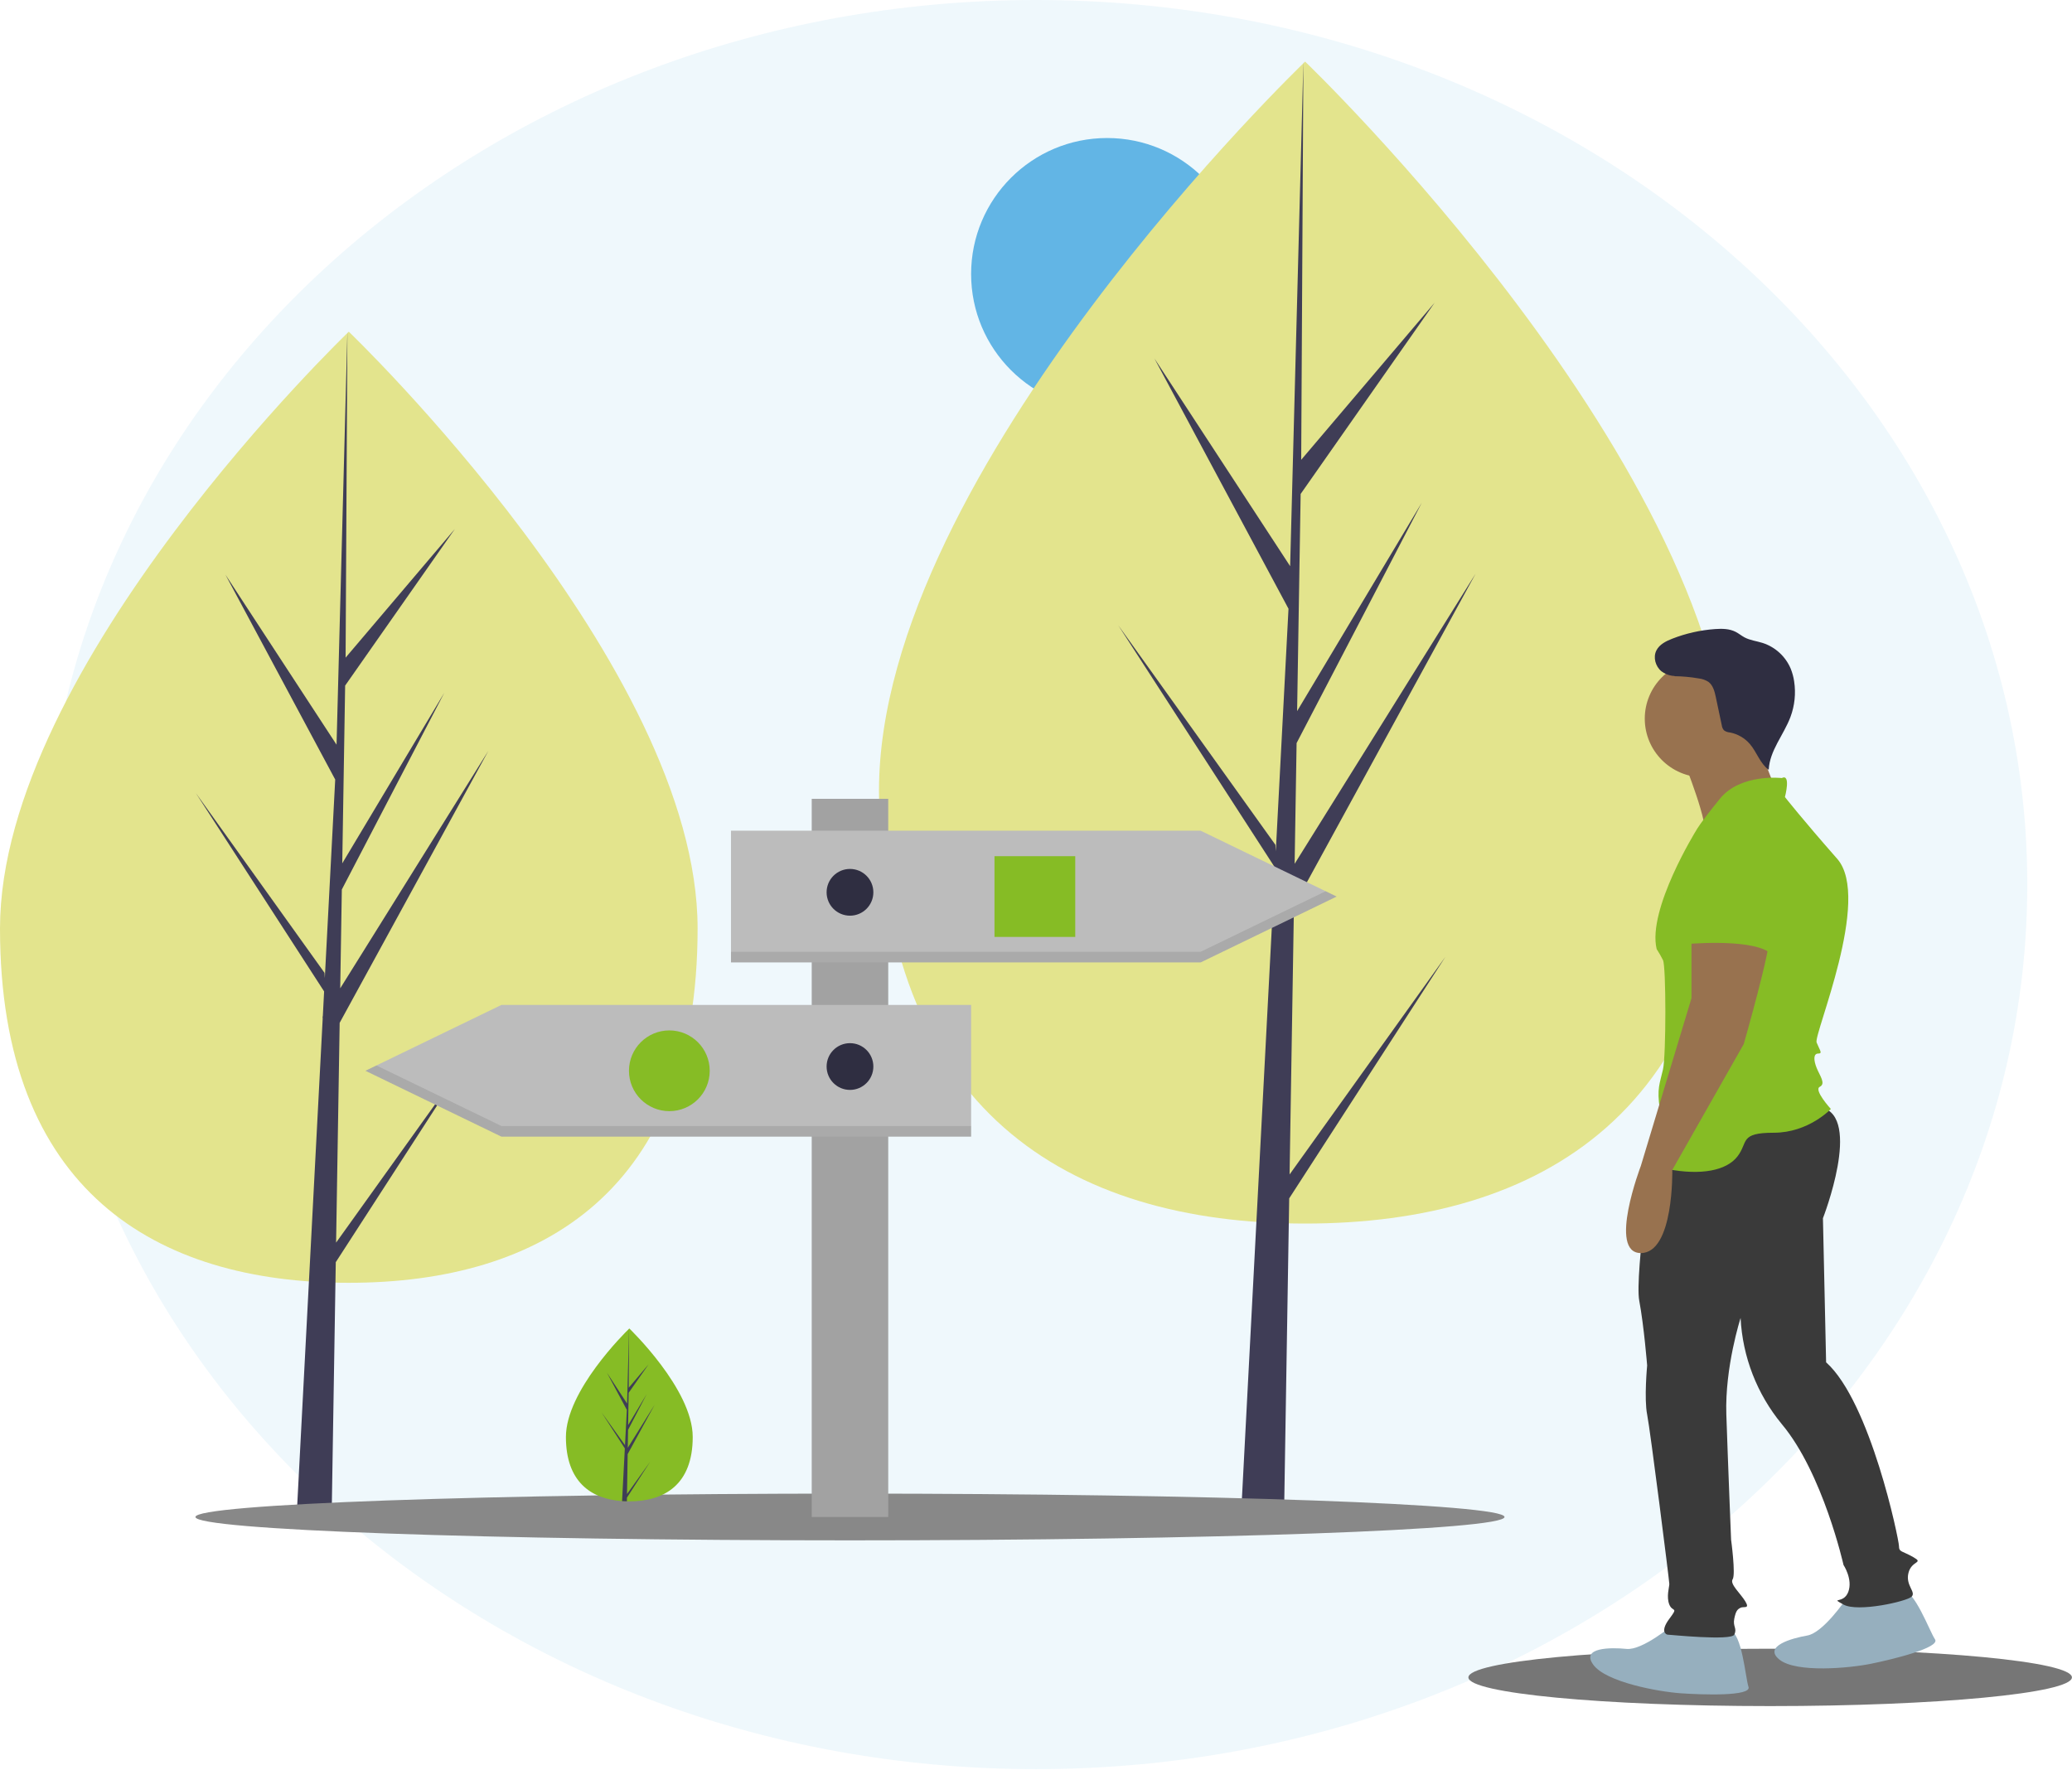 <svg width="975" height="833" viewBox="0 0 975 833" fill="none" xmlns="http://www.w3.org/2000/svg">
<path opacity="0.1" d="M487.48 832.64C745.11 832.64 953.96 646.247 953.96 416.32C953.96 186.393 745.11 0 487.48 0C229.85 0 21 186.393 21 416.32C21 646.247 229.85 832.64 487.48 832.64Z" fill="#62B5E5"/>
<g clip-path="url(#clip0)">
<path d="M520.967 192.958C556.313 192.958 584.967 164.304 584.967 128.958C584.967 93.612 556.313 64.958 520.967 64.958C485.621 64.958 456.967 93.612 456.967 128.958C456.967 164.304 485.621 192.958 520.967 192.958Z" fill="#62B5E5"/>
<path d="M328.263 436.972C328.263 560.582 254.779 603.742 164.132 603.742C73.484 603.742 0 560.582 0 436.972C0 313.362 164.132 156.11 164.132 156.11C164.132 156.11 328.263 313.362 328.263 436.972Z" fill="#E3E48D"/>
<path d="M158.153 584.833L159.833 481.383L229.79 353.4L160.097 465.154L160.852 418.639L209.067 326.044L161.052 406.329L162.412 322.669L214.04 248.952L162.625 309.514L163.474 156.11L158.138 359.188L158.576 350.811L106.085 270.464L157.735 366.893L152.844 460.327L152.698 457.847L92.185 373.294L152.515 466.608L151.903 478.293L151.794 478.469L151.844 479.428L139.435 716.478H156.014L158.003 594.037L218.185 500.952L158.153 584.833Z" fill="#3F3D56"/>
<path d="M814.647 372.122C814.647 523.133 724.873 575.861 614.132 575.861C503.39 575.861 413.616 523.133 413.616 372.122C413.616 221.11 614.132 29 614.132 29C614.132 29 814.647 221.11 814.647 372.122Z" fill="#E3E48D"/>
<path d="M606.827 552.761L608.88 426.378L694.345 270.024L609.202 406.552L610.126 349.725L669.028 236.605L610.37 334.687L612.03 232.481L675.104 142.423L612.291 216.409L613.329 29L606.809 277.096L607.345 266.861L543.218 168.704L606.317 286.508L600.341 400.654L600.164 397.625L526.236 294.329L599.94 408.328L599.192 422.603L599.059 422.818L599.12 423.99L583.96 713.589H604.214L606.645 564.005L680.167 450.285L606.827 552.761Z" fill="#3F3D56"/>
<path d="M399.967 724.958C570.071 724.958 707.967 720.033 707.967 713.958C707.967 707.883 570.071 702.958 399.967 702.958C229.863 702.958 91.967 707.883 91.967 713.958C91.967 720.033 229.863 724.958 399.967 724.958Z" fill="#888888"/>
<path d="M832.967 802.958C911.391 802.958 974.967 796.914 974.967 789.458C974.967 782.002 911.391 775.958 832.967 775.958C754.543 775.958 690.967 782.002 690.967 789.458C690.967 796.914 754.543 802.958 832.967 802.958Z" fill="#767676"/>
<path d="M417.967 375.958H381.967V713.958H417.967V375.958Z" fill="#A2A2A2"/>
<path d="M564.967 452.958H343.967V390.958H564.967L628.967 421.958L564.967 452.958Z" fill="#BCBCBC"/>
<path opacity="0.1" d="M564.967 447.958H343.967V452.958H564.967L628.967 421.958L623.806 419.458L564.967 447.958Z" fill="black"/>
<path d="M235.967 534.958H456.967V472.958H235.967L171.967 503.958L235.967 534.958Z" fill="#BCBCBC"/>
<path opacity="0.1" d="M177.128 501.458L171.967 503.958L235.967 534.958H456.967V529.958H235.967L177.128 501.458Z" fill="black"/>
<path d="M505.967 402.958H467.967V440.958H505.967V402.958Z" fill="#86BC25"/>
<path d="M314.967 522.958C325.46 522.958 333.967 514.451 333.967 503.958C333.967 493.465 325.46 484.958 314.967 484.958C304.474 484.958 295.967 493.465 295.967 503.958C295.967 514.451 304.474 522.958 314.967 522.958Z" fill="#86BC25"/>
<path d="M399.967 430.958C406.042 430.958 410.967 426.033 410.967 419.958C410.967 413.883 406.042 408.958 399.967 408.958C393.892 408.958 388.967 413.883 388.967 419.958C388.967 426.033 393.892 430.958 399.967 430.958Z" fill="#2F2E41"/>
<path d="M399.967 512.958C406.042 512.958 410.967 508.033 410.967 501.958C410.967 495.883 406.042 490.958 399.967 490.958C393.892 490.958 388.967 495.883 388.967 501.958C388.967 508.033 393.892 512.958 399.967 512.958Z" fill="#2F2E41"/>
<path d="M325.967 676.294C325.967 698.763 312.611 706.608 296.133 706.608C295.751 706.608 295.37 706.604 294.99 706.595C294.226 706.579 293.47 706.542 292.723 706.491C277.853 705.439 266.299 697.19 266.299 676.294C266.299 654.669 293.934 627.382 296.009 625.362L296.013 625.359C296.093 625.28 296.133 625.242 296.133 625.242C296.133 625.242 325.967 653.825 325.967 676.294Z" fill="#86BC25"/>
<path d="M295.046 703.17L305.958 687.924L295.019 704.845L294.99 706.595C294.226 706.579 293.47 706.542 292.723 706.491L293.899 684.012L293.89 683.837L293.91 683.805L294.021 681.682L283.055 664.719L294.055 680.089L294.081 680.54L294.97 663.556L285.581 646.028L295.084 660.575L296.01 625.362L296.013 625.242V625.358L295.859 653.126L305.205 642.118L295.82 655.518L295.573 670.725L304.3 656.13L295.537 672.962L295.399 681.416L308.068 661.104L295.352 684.366L295.046 703.17Z" fill="#3F3D56"/>
<path d="M787.007 764.872C787.007 764.872 772.848 776.795 765.396 776.05C757.944 775.305 743.785 775.305 749.746 783.502C755.708 791.7 780.3 796.171 790.733 796.916C801.166 797.661 824.268 798.407 822.777 793.935C821.287 789.464 819.797 768.598 813.835 767.108C807.873 765.617 787.007 764.872 787.007 764.872Z" fill="#96AFBE"/>
<path d="M868.273 753.165C868.273 753.165 857.839 768.455 850.461 769.74C843.082 771.026 829.444 774.831 837.39 781.124C845.335 787.418 870.224 785.115 880.474 783.029C890.723 780.943 913.175 775.452 910.538 771.546C907.9 767.64 900.857 747.942 894.714 748.109C888.571 748.275 868.273 753.165 868.273 753.165Z" fill="#96AFBE"/>
<path d="M778.713 534.496C778.713 534.496 769.122 600.18 771.358 612.103C773.593 624.027 775.084 642.657 775.084 642.657C775.084 642.657 773.593 658.306 775.084 665.758C776.574 673.211 785.517 744.006 785.517 745.496C785.517 746.987 784.026 751.458 785.517 755.184C787.007 758.91 789.988 755.929 785.517 761.891C781.045 767.853 784.026 769.343 784.771 769.343C785.517 769.343 814.58 772.324 816.07 769.343C817.561 766.362 815.325 765.617 816.07 761.891C816.816 758.165 817.561 757.42 819.051 756.675C820.542 755.929 823.523 757.42 821.287 753.694C819.051 749.968 813.835 745.496 815.325 743.261C816.816 741.025 814.58 724.63 814.58 724.63C814.58 724.63 813.09 688.115 812.344 665.758C811.599 643.402 819.051 620.3 819.051 620.3C819.979 638.593 826.773 656.1 838.427 670.23C857.802 693.331 867.49 736.554 867.49 736.554C867.49 736.554 871.961 743.261 869.726 749.222C867.49 755.184 860.783 751.458 867.49 755.184C874.197 758.91 897.299 753.694 899.534 751.458C901.77 749.222 896.554 746.242 898.044 740.28C899.534 734.318 905.496 735.809 900.28 732.828C895.063 729.847 893.573 730.592 893.573 727.611C893.573 724.63 880.159 659.797 859.293 641.166L857.802 573.352C857.802 573.352 876.433 525.658 857.057 521.187C837.682 516.716 778.713 534.496 778.713 534.496Z" fill="#3A3A3A"/>
<path d="M792.224 357.985C792.224 357.985 804.892 389.284 801.911 393.756C798.931 398.227 838.427 378.851 838.427 378.851C838.427 378.851 825.758 347.552 825.758 343.826C825.758 340.1 792.224 357.985 792.224 357.985Z" fill="#98724F"/>
<path d="M801.539 365.81C816.767 365.81 829.112 353.465 829.112 338.237C829.112 323.009 816.767 310.664 801.539 310.664C786.311 310.664 773.966 323.009 773.966 338.237C773.966 353.465 786.311 365.81 801.539 365.81Z" fill="#98724F"/>
<path d="M838.427 366.183C838.427 366.183 819.051 363.947 809.363 375.87C799.676 387.794 798.185 390.775 798.185 390.775C798.185 390.775 775.084 428.035 779.555 446.666C780.645 448.348 781.64 450.089 782.536 451.882C784.026 454.863 784.026 496.595 782.536 503.302C781.045 510.009 779.555 512.245 781.045 521.932C782.536 531.62 769.122 547.27 784.771 550.25C800.421 553.231 812.344 550.996 817.561 544.289C822.777 537.582 818.306 533.111 834.701 533.111C851.095 533.111 861.528 521.932 861.528 521.932C861.528 521.932 853.331 512.99 856.312 511.499C859.293 510.009 856.312 506.283 854.822 502.557C853.331 498.831 853.331 495.85 855.567 495.85C857.802 495.85 856.312 494.359 854.822 490.633C853.331 486.907 880.904 422.819 864.509 404.189C848.115 385.558 839.917 375.125 839.917 375.125C839.917 375.125 842.898 363.947 838.427 366.183Z" fill="#86BC25"/>
<path d="M795.95 436.978V469.767L772.103 548.76C772.103 548.76 756.453 589.747 772.103 589.747C787.752 589.747 786.914 550.626 786.914 550.626L820.542 491.379C820.542 491.379 833.956 444.43 832.465 440.704C830.975 436.978 795.95 436.978 795.95 436.978Z" fill="#98724F"/>
<path d="M808.618 388.539C808.618 388.539 786.262 397.482 792.224 421.328C798.185 445.175 792.224 444.43 792.224 444.43C792.224 444.43 822.777 441.449 832.465 448.156L834.701 439.214C834.701 439.214 843.643 387.794 808.618 388.539Z" fill="#86BC25"/>
<path d="M792.124 317.538C790.403 318.148 788.557 318.321 786.753 318.04C784.949 317.759 783.243 317.034 781.79 315.93C778.981 313.615 777.789 309.345 779.442 306.102C780.868 303.302 783.92 301.765 786.847 300.619C793.303 298.094 800.103 296.559 807.018 296.065C810.314 295.83 813.777 295.868 816.719 297.374C818.174 298.119 819.439 299.194 820.88 299.966C823.531 301.385 826.616 301.701 829.48 302.614C832.411 303.57 835.102 305.145 837.372 307.231C839.641 309.317 841.437 311.867 842.636 314.707C843.414 316.635 843.958 318.651 844.256 320.709C845.113 326.346 844.514 332.107 842.517 337.447C839.34 345.905 832.678 353.299 832.302 362.326C828.224 359.367 826.712 354.028 823.444 350.193C821.013 347.359 817.692 345.433 814.025 344.73C813.01 344.668 812.034 344.312 811.217 343.706C810.648 343.026 810.292 342.194 810.192 341.314L807.402 328.14C806.834 325.459 806.116 322.535 803.912 320.906C802.54 320.028 800.984 319.48 799.365 319.304C795.517 318.632 791.621 318.276 787.715 318.242" fill="#2F2E41"/>
</g>
<defs>
<clipPath id="clip0">
<rect width="974.967" height="773.958" fill="white" transform="translate(0 29)"/>
</clipPath>
</defs>
</svg>
